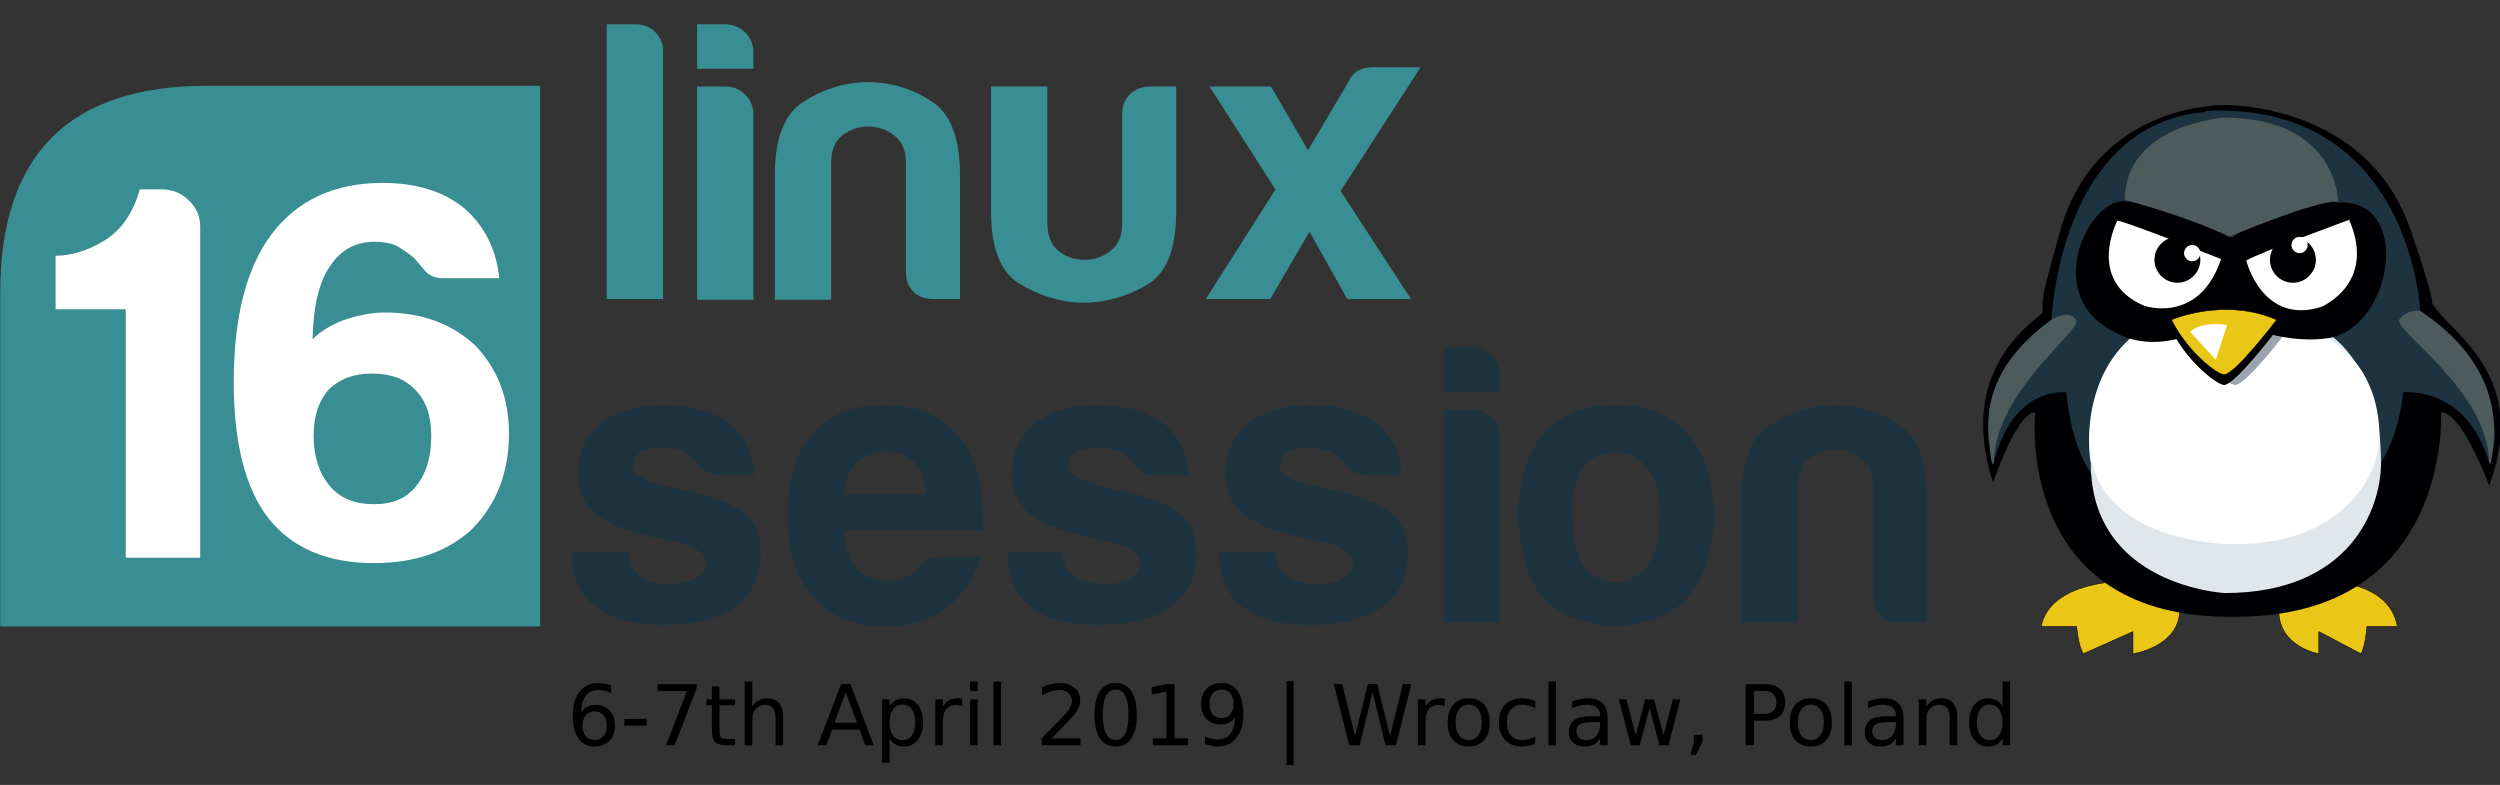 <?xml version="1.0" encoding="UTF-8" standalone="no"?>
<svg
   xmlns:dc="http://purl.org/dc/elements/1.1/"
   xmlns:cc="http://creativecommons.org/ns#"
   xmlns:rdf="http://www.w3.org/1999/02/22-rdf-syntax-ns#"
   xmlns:svg="http://www.w3.org/2000/svg"
   xmlns="http://www.w3.org/2000/svg"
   xmlns:sodipodi="http://sodipodi.sourceforge.net/DTD/sodipodi-0.dtd"
   xmlns:inkscape="http://www.inkscape.org/namespaces/inkscape"
   xml:space="preserve"
   enable-background="new 0 0 337.6 85"
   viewBox="0 0 337.6 106"
   y="0px"
   x="0px"
   id="Warstwa_1"
   version="1.1"
   sodipodi:docname="16_sesja_logo_data_eng.svg"
   width="337.6"
   height="106"
   inkscape:version="0.92.3 (2405546, 2018-03-11)"><rect x="0" y="0" width="337.6" height="106" fill="#333333" stroke="none"/><sodipodi:namedview
   pagecolor="#ffffff"
   bordercolor="#666666"
   borderopacity="1"
   objecttolerance="10"
   gridtolerance="10"
   guidetolerance="10"
   inkscape:pageopacity="0"
   inkscape:pageshadow="2"
   inkscape:window-width="1853"
   inkscape:window-height="1025"
   id="namedview47"
   showgrid="false"
   inkscape:zoom="3.3344608"
   inkscape:cx="231.99291"
   inkscape:cy="46.935753"
   inkscape:window-x="67"
   inkscape:window-y="27"
   inkscape:window-maximized="1"
   inkscape:current-layer="g78" /><defs
   id="defs83" />
<g
   id="g78"
   transform="translate(0,21)">
	<path
   id="path2"
   d="m 27.935,-9.415 c -18.6,0 -27.9,9.3 -27.9,27.9 v 45.1 H 72.935 V -9.415 Z"
   inkscape:connector-curvature="0"
   style="clip-rule:evenodd;fill:#388e92;fill-rule:evenodd" />
	<path
   id="path4"
   d="m 313.835,57.485 c 0,0 8.8,-0.2 9.9,6.1 h -4.1 c 0,0 -0.2,2.6 -0.8,3.7 l -5.7,-3 v 3 c 0,0 -5.3,-0.9 -5.4,-5.7 -0.2,-4.8 6.1,-4.1 6.1,-4.1 z"
   inkscape:connector-curvature="0"
   style="clip-rule:evenodd;fill:#eac716;fill-rule:evenodd" />
	<path
   id="path6"
   d="m 313.835,57.485 c 0,0 8.8,-0.2 9.9,6.1 h -4.1 c 0,0 -0.2,2.6 -0.8,3.7 l -5.7,-3 v 3 c 0,0 -5.3,-0.9 -5.4,-5.7 -0.2,-4.8 6.1,-4.1 6.1,-4.1 z"
   stroke-miterlimit="22.926"
   inkscape:connector-curvature="0"
   style="fill:none;stroke:#000003;stroke-width:0.065;stroke-miterlimit:22.926" />
	<path
   id="path8"
   d="m 287.135,57.485 c 0,0 -10.2,-0.2 -11.5,6.1 h 4.8 c 0,0 0.2,2.6 0.9,3.7 l 6.7,-3 v 3 c 0,0 6.1,-0.9 6.3,-5.7 0.2,-4.8 -7.2,-4.1 -7.2,-4.1 z"
   inkscape:connector-curvature="0"
   style="clip-rule:evenodd;fill:#eac716;fill-rule:evenodd" />
	<path
   id="path10"
   d="m 287.135,57.485 c 0,0 -10.2,-0.2 -11.5,6.1 h 4.8 c 0,0 0.2,2.6 0.9,3.7 l 6.7,-3 v 3 c 0,0 6.1,-0.9 6.3,-5.7 0.2,-4.8 -7.2,-4.1 -7.2,-4.1 z"
   stroke-miterlimit="22.926"
   inkscape:connector-curvature="0"
   style="fill:none;stroke:#000003;stroke-width:0.065;stroke-miterlimit:22.926" />
	<path
   id="path12"
   d="m 300.235,-6.815 c -1.9,0 -17.4,0.7 -22,16.9 -2.1,7.4 -2.4,9.1 -2.4,9.9 0,0 0,1.3 0,1.3 -7.2,5.4 -9.9,12.9 -6.7,22.9 0,0 3.2,-9.5 5.7,-9.5 0,0 -3,28.1 27.1,27.6 29.2,0 27.7,-27.6 27.7,-27.6 2.9,0 6.5,9.9 6.5,9.9 5.6,-15 -5.3,-20.6 -7.6,-24.5 0,0 0,-0.1 -0.1,-0.1 0.1,-0.4 -0.4,-2.6 -2.9,-9.9 -5.9,-17.3 -25.1,-16.9 -25.1,-16.9 0,0 -0.1,0 -0.2,0 z"
   inkscape:connector-curvature="0"
   style="clip-rule:evenodd;fill:#000002;fill-rule:evenodd" />
	<path
   id="path14"
   d="m 324.535,31.985 c 0,0 8.5,-1 11.6,9.5 0,0 4.7,-8.7 -9.3,-20.5 0,0 -1.3,-28.4 -29.1,-27 V 49.685 c 0,0 24.1,5.6 26.8,-17.7 z"
   inkscape:connector-curvature="0"
   style="clip-rule:evenodd;fill:#1d333f;fill-rule:evenodd" />
	<path
   id="path16"
   d="m 279.035,31.985 c 0,0 -7.2,-1 -9.8,9.5 0,0 -4.4,-10.5 7.8,-19.3 0,0 1.1,-29.6 24.5,-28.1 V 49.785 c 0.1,-0.1 -20.3,5.5 -22.5,-17.8 z"
   inkscape:connector-curvature="0"
   style="clip-rule:evenodd;fill:#1d333f;fill-rule:evenodd" />
	<path
   id="path18"
   d="m 288.035,24.385 c 0,0 22.6,-0.7 26.8,0 0,0 6.7,4.2 6.7,17.1 0,6.2 -4.2,17.6 -21.1,17.6 0,0 -18.1,-0.9 -18.1,-17.6 -0.1,0 -1.7,-10.1 5.7,-17.1"
   inkscape:connector-curvature="0"
   style="clip-rule:evenodd;fill:#e0e6e9;fill-rule:evenodd" />
	<path
   id="path20"
   d="m 288.035,24.385 c 0,0 20.8,-1 25.1,-0.3 0,0 8.2,2.9 8.2,14.1 0,3.6 -3.6,14.3 -19.7,14.3 0,0 -19.5,0.2 -19.5,-14.3 0,0 -0.4,-8.6 5.9,-13.8 z"
   inkscape:connector-curvature="0"
   style="clip-rule:evenodd;fill:#ffffff;fill-rule:evenodd" />
	<path
   id="path22"
   d="m 294.735,23.585 c 0,0 7.1,-3.1 14.2,0 0,0 -5.6,7.4 -7.1,7.4 -0.9,0 -4.9,-3 -7.1,-7.4"
   inkscape:connector-curvature="0"
   style="clip-rule:evenodd;fill:#9ba4ae;fill-rule:evenodd" />
	<path
   id="path24"
   d="m 293.235,23.585 c 0,0 7.1,-3.1 14.2,0 0,0 -5.6,7.4 -7.1,7.4 -0.9,0 -4.9,-3 -7.1,-7.4"
   inkscape:connector-curvature="0"
   style="clip-rule:evenodd;fill:#000003;fill-rule:evenodd" />
	<path
   id="path26"
   d="m 301.435,11.085 c 0,0 -9.7,-4.5 -14.5,-4.9 -4.7,-0.3 -10.5,11.3 -3,16.7 6.3,4.5 12,1.3 17.4,-0.6 0,0 6.5,3.3 12.9,2.4 8.9,-1.2 11.7,-19.1 1.4,-18.3 0.1,0 -5.5,-1.8 -14.2,4.7 z"
   inkscape:connector-curvature="0"
   style="clip-rule:evenodd;fill:#000002;fill-rule:evenodd" />
	<path
   id="path28"
   d="m 299.935,13.985 c 0,0 -12.1,-4.8 -14,-5.2 0,0 -4.3,8.1 3.6,11.5 0,0 7.4,2.6 10.4,-6.3 z"
   inkscape:connector-curvature="0"
   style="clip-rule:evenodd;fill:#ffffff;fill-rule:evenodd" />
	<path
   id="path30"
   d="m 317.235,8.685 c 0,0 -12.3,4.5 -13.9,5.5 0,0 2.2,8.9 10.3,6.2 0,-0.1 7.3,-3.1 3.6,-11.7 z"
   inkscape:connector-curvature="0"
   style="clip-rule:evenodd;fill:#ffffff;fill-rule:evenodd" />
	<path
   id="path32"
   d="m 286.935,5.985 c 0,0 9,2.4 14.1,5 0,0 11.2,-4.8 14.7,-4.8 0,0 -0.1,-11.3 -15.4,-11.3 -0.1,0 -13.4,1 -13.4,11.1 z"
   inkscape:connector-curvature="0"
   style="clip-rule:evenodd;fill:#4d5b5c;fill-rule:evenodd" />
	<path
   id="path34"
   d="m 293.235,22.185 c 0,0 7.1,-3.1 14.2,0 0,0 -5.6,7.4 -7.1,7.4 -0.9,0 -4.9,-3 -7.1,-7.4 z"
   inkscape:connector-curvature="0"
   style="clip-rule:evenodd;fill:#eac716;fill-rule:evenodd" />
	<path
   id="path36"
   d="m 293.235,22.185 c 0,0 7.1,-3.1 14.2,0 0,0 -5.6,7.4 -7.1,7.4 -0.9,0 -4.9,-3 -7.1,-7.4 z"
   stroke-miterlimit="22.926"
   inkscape:connector-curvature="0"
   style="fill:none;stroke:#000003;stroke-width:0.065;stroke-miterlimit:22.926" />
	<path
   id="path38"
   d="m 297.135,14.085 c 0,1.7 -1.4,3.1 -3.1,3.1 -1.7,0 -3.1,-1.4 -3.1,-3.1 0,-1.7 1.4,-3.1 3.1,-3.1 1.7,0 3.1,1.4 3.1,3.1"
   inkscape:connector-curvature="0"
   style="clip-rule:evenodd;fill:#000002;fill-rule:evenodd" />
	<path
   id="path40"
   d="m 312.735,14.085 c 0,1.7 -1.4,3.1 -3.1,3.1 -1.7,0 -3.1,-1.4 -3.1,-3.1 0,-1.7 1.4,-3.1 3.1,-3.1 1.7,0 3.1,1.4 3.1,3.1"
   inkscape:connector-curvature="0"
   style="clip-rule:evenodd;fill:#000002;fill-rule:evenodd" />
	<path
   id="path42"
   d="m 297.135,13.185 c 0,0.6 -0.5,1.1 -1.1,1.1 -0.6,0 -1.1,-0.5 -1.1,-1.1 0,-0.6 0.5,-1.1 1.1,-1.1 0.6,0 1.1,0.5 1.1,1.1"
   inkscape:connector-curvature="0"
   style="clip-rule:evenodd;fill:#ffffff;fill-rule:evenodd" />
	<path
   id="path44"
   d="m 311.635,12.085 c 0,0.6 -0.5,1.1 -1.1,1.1 -0.6,0 -1.1,-0.5 -1.1,-1.1 0,-0.6 0.5,-1.1 1.1,-1.1 0.7,0 1.1,0.5 1.1,1.1"
   inkscape:connector-curvature="0"
   style="clip-rule:evenodd;fill:#ffffff;fill-rule:evenodd" />
	<path
   id="path46"
   d="m 300.735,22.885 c 0,0 -3.3,-0.6 -5,0.9 l 3.5,3.8 z"
   inkscape:connector-curvature="0"
   style="clip-rule:evenodd;fill:#ffffff;fill-rule:evenodd" />
	<path
   id="path48"
   d="m 277.035,22.185 c 0,0 2.4,-1.5 3.3,0 0.9,1.5 -10.9,9.5 -11.1,19.3 0,0 -0.2,1.1 -0.5,-1.7 -0.2,-2.9 -1.9,-10.2 8.3,-17.6 z"
   inkscape:connector-curvature="0"
   style="clip-rule:evenodd;fill:#4d5b5c;fill-rule:evenodd" />
	<path
   id="path50"
   d="m 326.835,20.985 c 0,0 -1.7,-0.3 -2.8,1.1 -1,1.5 11.9,9.5 12.1,19.3 0,0 0.2,1.1 0.5,-1.7 0.3,-2.8 1.3,-11.3 -9.8,-18.7 z"
   inkscape:connector-curvature="0"
   style="clip-rule:evenodd;fill:#4d5b5c;fill-rule:evenodd" />
	
	<path
   id="path54"
   d="m 81.935,-17.715 h 3.9 c 1,0 1.9,0.3 2.6,1 0.7,0.7 1.1,1.5 1.1,2.5 v 33.6 h -7.6 z"
   inkscape:connector-curvature="0"
   style="fill:#388e92" />
	<path
   id="path56"
   d="m 94.135,-17.715 h 3.9 c 1,0 1.9,0.4 2.6,1.1 0.7,0.7 1.1,1.6 1.1,2.6 v 2.3 h -7.6 z m 0,8.4 h 3.9 c 1,0 1.9,0.4 2.6,1.1 0.7,0.7 1.1,1.6 1.1,2.6 V 19.485 h -7.6 z"
   inkscape:connector-curvature="0"
   style="fill:#388e92" />
	<path
   id="path58"
   d="m 129.835,19.385 h -3.8 c -1.1,0 -2,-0.3 -2.7,-1 -0.7,-0.7 -1,-1.6 -1,-2.6 V 1.085 c 0,-1.7 -0.5,-3 -1.6,-3.8 -1,-0.8 -2.2,-1.2 -3.5,-1.2 -1.3,0 -2.4,0.4 -3.5,1.2 -1,0.8 -1.5,2 -1.5,3.8 V 19.485 h -7.6 V 2.585 c 0,-4.9 1.3,-8.2 3.8,-9.8 2.6,-1.7 5.4,-2.6 8.5,-2.7 3.2,0 6.1,0.8 8.7,2.5 2.7,1.6 4,5 4,10 V 19.385 Z"
   inkscape:connector-curvature="0"
   style="fill:#388e92" />
	<path
   id="path60"
   d="M 158.835,-9.315 V 7.485 c 0,5.1 -1.3,8.5 -4,10 -2.7,1.6 -5.6,2.4 -8.7,2.4 -3.1,-0.1 -5.9,-1 -8.5,-2.6 -2.6,-1.6 -3.8,-4.9 -3.8,-9.8 V -9.315 h 7.6 V 9.085 c 0,1.7 0.5,3 1.5,3.8 1,0.8 2.2,1.2 3.5,1.2 1.3,0 2.5,-0.4 3.5,-1.2 1.1,-0.8 1.6,-2 1.6,-3.8 V -5.615 c 0,-1 0.3,-1.9 1,-2.6 0.7,-0.7 1.6,-1.1 2.7,-1.1 z"
   inkscape:connector-curvature="0"
   style="fill:#388e92" />
	<path
   id="path62"
   d="m 190.535,19.385 h -8.6 l -5.1,-9.1 -5.3,9.1 h -8.7 l 9.4,-14.8 -8.9,-13.9 h 8.3 l 5,8.6 5.5,-9.3 c 0.6,-1.3 1.7,-1.9 3.2,-1.9 h 6.5 l -10.8,16.7 z"
   inkscape:connector-curvature="0"
   style="fill:#388e92" />
	<path
   id="path64"
   d="m 77.535,53.585 h 7.3 c 0.1,1.4 0.6,2.5 1.6,3.2 1.1,0.7 2.5,1.1 4.3,1.1 1.3,0 2.4,-0.3 3.3,-0.8 0.9,-0.5 1.3,-1.2 1.3,-2.1 0,-1.3 -1.5,-2.3 -4.5,-2.9 -1.3,-0.2 -2.3,-0.4 -2.9,-0.6 -3.8,-0.9 -6.4,-2.1 -7.7,-3.3 -1.4,-1.3 -2.2,-3 -2.2,-5.2 0,-2.7 1,-5 3.1,-6.8 2.2,-1.7 5,-2.5 8.4,-2.5 3.7,0 6.7,0.8 9,2.5 2.1,1.8 3.2,4.1 3.3,7 h -4.6 c -1.4,0 -2.4,-0.6 -3.1,-1.8 -0.3,-0.3 -0.6,-0.6 -0.9,-0.9 -0.9,-0.6 -2,-1 -3.6,-1 -1.4,0 -2.5,0.2 -3.2,0.6 -0.6,0.4 -1,1.1 -1,1.9 0,1.2 1.9,2.1 5.6,2.9 0.4,0.1 0.8,0.2 1.1,0.3 0.3,0.1 0.6,0.1 0.9,0.1 3.7,0.9 6.2,2 7.7,3.2 1.4,1.3 2,3 2,5.2 0,3.2 -1.2,5.6 -3.5,7.3 -2.2,1.6 -5.4,2.4 -9.7,2.4 -4.1,0 -7.2,-0.8 -9.2,-2.5 -2.1,-1.6 -3.1,-4.1 -3.1,-7.2 v -0.1 z"
   inkscape:connector-curvature="0"
   style="fill:#1d333f" />
	<path
   id="path66"
   d="m 114.035,45.785 h 11 c -0.1,-1.9 -0.6,-3.4 -1.5,-4.3 -0.9,-1 -2.3,-1.5 -4,-1.5 -1.6,0 -2.9,0.5 -3.9,1.5 -1,1 -1.5,2.4 -1.6,4.3 m 12.9,8.4 h 5.4 c -0.8,3 -2.3,5.3 -4.5,6.9 -2.2,1.7 -5,2.5 -8.4,2.5 -4.1,0 -7.3,-1.3 -9.6,-4 -2.3,-2.6 -3.5,-6.3 -3.5,-11.1 0,-4.6 1.1,-8.2 3.3,-10.8 2.3,-2.7 5.5,-4 9.6,-4 4.3,0 7.7,1.3 10,3.9 2.3,2.7 3.5,6.4 3.5,11.1 0,0.3 0,0.5 0,0.8 0,0.2 0,0.4 0,0.4 0,0.4 0,0.6 -0.1,0.8 h -18.6 c 0.1,2.2 0.6,3.9 1.6,5 0.9,1.2 2.3,1.7 4.2,1.7 1.2,0 2.3,-0.2 3.1,-0.8 0.2,-0.1 0.4,-0.2 0.6,-0.4 0.2,-0.2 0.4,-0.4 0.6,-0.6 0.1,-0.2 0.3,-0.5 0.8,-0.9 0.5,-0.3 1.2,-0.5 2,-0.5 z"
   inkscape:connector-curvature="0"
   style="fill:#1d333f" />
	<path
   id="path68"
   d="m 136.135,53.585 h 7.3 c 0.1,1.4 0.6,2.5 1.6,3.2 1.1,0.7 2.5,1.1 4.3,1.1 1.3,0 2.4,-0.3 3.3,-0.8 0.9,-0.5 1.3,-1.2 1.3,-2.1 0,-1.3 -1.5,-2.3 -4.5,-2.9 -1.3,-0.2 -2.3,-0.4 -2.9,-0.6 -3.8,-0.9 -6.4,-2.1 -7.7,-3.3 -1.4,-1.3 -2.2,-3 -2.2,-5.2 0,-2.7 1,-5 3.1,-6.8 2.2,-1.7 5,-2.5 8.4,-2.5 3.7,0 6.7,0.8 9,2.5 2.1,1.8 3.2,4.1 3.3,7 h -4.4 c -1.4,0 -2.4,-0.6 -3.1,-1.8 -0.3,-0.3 -0.6,-0.6 -0.9,-0.9 -0.9,-0.6 -2,-1 -3.6,-1 -1.4,0 -2.5,0.2 -3.2,0.6 -0.6,0.4 -1,1.1 -1,1.9 0,1.2 1.9,2.1 5.6,2.9 0.4,0.1 0.8,0.2 1.1,0.3 0.3,0.1 0.6,0.1 0.9,0.1 3.7,0.9 6.2,2 7.7,3.2 1.4,1.3 2,3 2,5.2 0,3.2 -1.2,5.6 -3.5,7.3 -2.2,1.6 -5.4,2.4 -9.7,2.4 -4.1,0 -7.2,-0.8 -9.2,-2.5 -2.1,-1.6 -3.1,-4.1 -3.1,-7.2 v -0.1 z"
   inkscape:connector-curvature="0"
   style="fill:#1d333f" />
	<path
   id="path70"
   d="m 164.935,53.585 h 7.3 c 0.1,1.4 0.6,2.5 1.6,3.2 1.1,0.7 2.5,1.1 4.3,1.1 1.3,0 2.4,-0.3 3.3,-0.8 0.9,-0.5 1.3,-1.2 1.3,-2.1 0,-1.3 -1.5,-2.3 -4.5,-2.9 -1.3,-0.2 -2.3,-0.4 -2.9,-0.6 -3.8,-0.9 -6.4,-2.1 -7.7,-3.3 -1.4,-1.3 -2.2,-3 -2.2,-5.2 0,-2.7 1,-5 3.1,-6.8 2.2,-1.7 5,-2.5 8.4,-2.5 3.7,0 6.7,0.8 9,2.5 2.1,1.8 3.2,4.1 3.3,7 h -4.6 c -1.4,0 -2.4,-0.6 -3.1,-1.8 -0.3,-0.3 -0.6,-0.6 -0.9,-0.9 -0.9,-0.6 -2,-1 -3.6,-1 -1.4,0 -2.5,0.2 -3.2,0.6 -0.6,0.4 -1,1.1 -1,1.9 0,1.2 1.9,2.1 5.6,2.9 0.4,0.1 0.8,0.2 1.1,0.3 0.3,0.1 0.6,0.1 0.9,0.1 3.7,0.9 6.2,2 7.7,3.2 1.4,1.3 2,3 2,5.2 0,3.2 -1.2,5.6 -3.5,7.3 -2.2,1.6 -5.4,2.4 -9.7,2.4 -4.1,0 -7.2,-0.8 -9.2,-2.5 -2.1,-1.6 -3.1,-4.1 -3.1,-7.2 v -0.1 z"
   inkscape:connector-curvature="0"
   style="fill:#1d333f" />
	<path
   id="path72"
   d="m 194.935,25.885 h 3.9 c 1,0 1.9,0.4 2.6,1.1 0.7,0.7 1.1,1.6 1.1,2.6 v 2.3 h -7.6 z m 0,8.4 h 3.9 c 1,0 1.9,0.4 2.6,1.1 0.7,0.7 1.1,1.6 1.1,2.6 v 25.1 h -7.6 z"
   inkscape:connector-curvature="0"
   style="fill:#1d333f" />
	<path
   id="path74"
   d="m 214.335,41.485 c -1.5,1.7 -2.2,4.1 -2,7.4 0.1,3.3 0.8,5.6 1.8,6.9 0.4,0.6 1.2,1.1 2.3,1.5 1.1,0.4 2.2,0.4 3.3,0.1 1.1,-0.3 2.1,-1.1 3,-2.4 0.9,-1.3 1.3,-3.4 1.4,-6.3 0,-2.6 -0.4,-4.5 -1.2,-5.8 -0.8,-1.3 -1.8,-2.1 -2.9,-2.5 -1.1,-0.4 -2.2,-0.4 -3.2,-0.1 -1.2,0.3 -2,0.7 -2.5,1.2 m -5.1,19 c -1.5,-1.3 -2.6,-3 -3.2,-5.2 -0.6,-2.2 -1,-4.5 -1,-6.9 0,-1.9 0.3,-3.9 0.8,-5.8 0.5,-1.9 1.4,-3.6 2.5,-4.9 1.9,-2.2 4.3,-3.4 7.2,-3.8 2.9,-0.4 5.6,-0.2 8,0.7 2.7,1.1 4.8,3 6.1,5.6 1.2,2.4 1.8,5.1 1.8,8.3 0,2.3 -0.3,4.3 -0.8,5.9 -0.5,1.7 -1.2,3.1 -1.9,4.2 -1.7,2.4 -3.9,3.8 -6.6,4.4 -2.4,0.6 -4.8,0.7 -7.2,0.2 -2.4,-0.5 -4.3,-1.4 -5.7,-2.7 z"
   inkscape:connector-curvature="0"
   style="fill:#1d333f" />
	<path
   id="path76"
   d="m 260.435,63.085 h -3.8 c -1.1,0 -2,-0.3 -2.7,-1 -0.7,-0.7 -1,-1.6 -1,-2.6 v -14.8 c 0,-1.7 -0.5,-3 -1.6,-3.8 -1,-0.8 -2.2,-1.2 -3.5,-1.2 -1.3,0 -2.4,0.4 -3.5,1.2 -1,0.8 -1.5,2 -1.5,3.8 v 18.4 h -7.6 v -16.9 c 0,-4.9 1.3,-8.2 3.8,-9.8 2.6,-1.7 5.4,-2.6 8.5,-2.7 3.2,0 6.1,0.8 8.7,2.5 2.7,1.6 4,5 4,10 v 16.9 z"
   inkscape:connector-curvature="0"
   style="fill:#1d333f" />
<g
   aria-label="16"
   transform="matrix(1.166,0,0,1.157,-1.408,3.334)"
   style="font-style:normal;font-weight:normal;font-size:5px;line-height:125%;font-family:sans-serif;letter-spacing:0px;word-spacing:0px;fill:#000000;fill-opacity:1;stroke:none;stroke-width:1px;stroke-linecap:butt;stroke-linejoin:miter;stroke-opacity:1"
   id="flowRoot87"><path
     id="path79"
     style="font-style:normal;font-variant:normal;font-weight:normal;font-stretch:normal;font-size:64px;font-family:Harabara;-inkscape-font-specification:Harabara;letter-spacing:3.883px;fill:#ffffff"
     d="m 37.529,29.816 q 0,3.625 1.875,5.875 1.75,2.125 5.125,2.125 3.25,0 4.875,-2.125 1.75,-2.125 1.75,-5.875 0,-3.5 -1.875,-5.375 -1.75,-1.875 -5,-1.875 -3.125,0 -5,1.875 -1.75,2 -1.75,5.375 z m -0.125,-11.25 q 1.375,-1.375 3.625,-2.25 2.625,-0.875 4.75,-0.875 6.375,0 10.5,3.875 3.875,4.125 3.875,10.25 0,6.75 -4.25,11.125 -4.25,4 -11.375,4 -8.125,0 -12.25,-5.25 -4,-5.25 -4,-15.875 0,-11.375 4.375,-17.25 4.5,-6 12.875,-6 5.875,0 9.5,3 3.5,3.125 4,8.125 h -6.5 q -1.25,0 -2,-0.75 -0.625,-0.75 -1.375,-1.625 -0.75,-0.625 -1.75,-1.25 -1,-0.625 -2.875,-0.625 -3.25,0 -5.125,2.875 -1.875,2.75 -2,8.5 z m -21.633,25.5 v -29 H 7.646 V 8.816 q 2.75,0 5.625,-1.75 3,-1.875 4.125,-6 h 2.5 v 0 q 1.875,0 3.125,1.25 1.375,1.25 1.375,3.125 V 44.066 Z" /></g><g
   aria-label="6-7th April 2019 | Wroclaw, Poland"
   transform="translate(3.393,-16.341)"
   style="font-style:normal;font-weight:normal;font-size:5px;line-height:125%;font-family:sans-serif;letter-spacing:0px;word-spacing:0px;fill:#000000;fill-opacity:1;stroke:none;stroke-width:1px;stroke-linecap:butt;stroke-linejoin:miter;stroke-opacity:1"
   id="flowRoot49"><path
     id="path139"
     style="font-size:11.333px"
     d="m 267.033,90.728 v -3.354 h 1.018 v 8.611 h -1.018 v -0.93 q -0.321,0.553 -0.813,0.825 -0.487,0.266 -1.173,0.266 -1.123,0 -1.832,-0.896 -0.703,-0.896 -0.703,-2.357 0,-1.461 0.703,-2.357 0.708,-0.896 1.832,-0.896 0.686,0 1.173,0.271 0.493,0.266 0.813,0.819 z m -3.47,2.164 q 0,1.123 0.459,1.765 0.465,0.636 1.273,0.636 0.808,0 1.273,-0.636 0.465,-0.642 0.465,-1.765 0,-1.123 -0.465,-1.76 -0.465,-0.642 -1.273,-0.642 -0.808,0 -1.273,0.642 -0.459,0.636 -0.459,1.76 z m -2.651,-0.647 v 3.741 h -1.018 v -3.708 q 0,-0.88 -0.343,-1.317 -0.343,-0.437 -1.029,-0.437 -0.825,0 -1.3,0.526 -0.476,0.526 -0.476,1.433 v 3.503 H 255.722 v -6.198 h 1.024 V 90.75 q 0.365,-0.559 0.858,-0.836 0.498,-0.277 1.146,-0.277 1.068,0 1.616,0.664 0.548,0.659 0.548,1.942 z m -9.286,0.625 q -1.234,0 -1.71,0.282 -0.476,0.282 -0.476,0.963 0,0.542 0.354,0.863 0.36,0.315 0.974,0.315 0.847,0 1.356,-0.598 0.515,-0.603 0.515,-1.599 v -0.227 z m 2.031,-0.421 v 3.536 h -1.018 v -0.941 q -0.349,0.564 -0.869,0.836 -0.52,0.266 -1.273,0.266 -0.952,0 -1.516,-0.531 -0.559,-0.537 -0.559,-1.433 0,-1.046 0.697,-1.577 0.703,-0.531 2.092,-0.531 h 1.428 v -0.1 q 0,-0.703 -0.465,-1.085 -0.459,-0.387 -1.295,-0.387 -0.531,0 -1.035,0.127 -0.504,0.127 -0.968,0.382 v -0.941 q 0.559,-0.216 1.085,-0.321 0.526,-0.111 1.024,-0.111 1.345,0 2.009,0.697 0.664,0.697 0.664,2.114 z m -7.991,-5.075 h 1.018 v 8.611 h -1.018 z m -4.527,3.127 q -0.819,0 -1.295,0.642 -0.476,0.636 -0.476,1.749 0,1.112 0.47,1.754 0.476,0.636 1.3,0.636 0.813,0 1.289,-0.642 0.476,-0.642 0.476,-1.749 0,-1.101 -0.476,-1.743 -0.476,-0.647 -1.289,-0.647 z m 0,-0.863 q 1.328,0 2.086,0.863 0.758,0.863 0.758,2.391 0,1.522 -0.758,2.391 -0.758,0.863 -2.086,0.863 -1.334,0 -2.092,-0.863 -0.753,-0.869 -0.753,-2.391 0,-1.527 0.753,-2.391 0.758,-0.863 2.092,-0.863 z m -7.681,-0.996 v 3.104 h 1.406 q 0.78,0 1.206,-0.404 0.426,-0.404 0.426,-1.151 0,-0.742 -0.426,-1.146 -0.426,-0.404 -1.206,-0.404 z m -1.118,-0.919 h 2.523 q 1.389,0 2.097,0.631 0.714,0.625 0.714,1.837 0,1.223 -0.714,1.848 -0.708,0.625 -2.097,0.625 h -1.406 v 3.32 h -1.118 z m -7,6.856 h 1.168 v 0.952 l -0.908,1.771 h -0.714 l 0.454,-1.771 z m -10.127,-4.792 h 1.018 l 1.273,4.837 1.267,-4.837 h 1.201 l 1.273,4.837 1.267,-4.837 h 1.018 l -1.621,6.198 h -1.201 l -1.334,-5.08 -1.339,5.08 h -1.201 z m -3.542,3.082 q -1.234,0 -1.71,0.282 -0.476,0.282 -0.476,0.963 0,0.542 0.354,0.863 0.36,0.315 0.974,0.315 0.847,0 1.356,-0.598 0.515,-0.603 0.515,-1.599 v -0.227 z m 2.031,-0.421 v 3.536 h -1.018 v -0.941 q -0.349,0.564 -0.869,0.836 -0.52,0.266 -1.273,0.266 -0.952,0 -1.516,-0.531 -0.559,-0.537 -0.559,-1.433 0,-1.046 0.697,-1.577 0.703,-0.531 2.092,-0.531 h 1.428 v -0.1 q 0,-0.703 -0.465,-1.085 -0.459,-0.387 -1.295,-0.387 -0.531,0 -1.035,0.127 -0.504,0.127 -0.968,0.382 v -0.941 q 0.559,-0.216 1.085,-0.321 0.526,-0.111 1.024,-0.111 1.345,0 2.009,0.697 0.664,0.697 0.664,2.114 z m -7.991,-5.075 h 1.018 v 8.611 h -1.018 z m -1.782,2.651 v 0.952 q -0.432,-0.238 -0.869,-0.354 -0.432,-0.122 -0.874,-0.122 -0.991,0 -1.538,0.631 -0.548,0.625 -0.548,1.76 0,1.134 0.548,1.765 0.548,0.625 1.538,0.625 0.443,0 0.874,-0.116 0.437,-0.122 0.869,-0.36 v 0.941 q -0.426,0.199 -0.885,0.299 -0.454,0.1 -0.968,0.1 -1.4,0 -2.225,-0.88 -0.825,-0.88 -0.825,-2.374 0,-1.516 0.83,-2.385 0.836,-0.869 2.285,-0.869 0.47,0 0.919,0.1 0.448,0.094 0.869,0.288 z m -8.987,0.476 q -0.819,0 -1.295,0.642 -0.476,0.636 -0.476,1.749 0,1.112 0.47,1.754 0.476,0.636 1.3,0.636 0.813,0 1.289,-0.642 0.476,-0.642 0.476,-1.749 0,-1.101 -0.476,-1.743 -0.476,-0.647 -1.289,-0.647 z m 0,-0.863 q 1.328,0 2.086,0.863 0.758,0.863 0.758,2.391 0,1.522 -0.758,2.391 -0.758,0.863 -2.086,0.863 -1.334,0 -2.092,-0.863 -0.753,-0.869 -0.753,-2.391 0,-1.527 0.753,-2.391 0.758,-0.863 2.092,-0.863 z m -3.237,1.101 q -0.172,-0.1 -0.376,-0.144 -0.199,-0.05 -0.443,-0.05 -0.863,0 -1.328,0.564 -0.459,0.559 -0.459,1.61 v 3.265 h -1.024 v -6.198 h 1.024 V 90.75 q 0.321,-0.564 0.836,-0.836 0.515,-0.277 1.251,-0.277 0.105,0 0.232,0.017 0.127,0.011 0.282,0.039 z m -14.975,-3.016 h 1.129 l 1.738,6.984 1.732,-6.984 h 1.256 l 1.738,6.984 1.732,-6.984 h 1.134 l -2.075,8.262 h -1.406 l -1.743,-7.172 -1.76,7.172 h -1.406 z m -5.434,-0.398 v 11.333 h -0.941 V 87.325 Z m -11.959,8.489 v -1.018 q 0.421,0.199 0.852,0.304 0.432,0.105 0.847,0.105 1.107,0 1.688,-0.742 0.587,-0.747 0.67,-2.263 -0.321,0.476 -0.813,0.73 -0.493,0.255 -1.09,0.255 -1.24,0 -1.965,-0.747 -0.719,-0.753 -0.719,-2.053 0,-1.273 0.753,-2.042 0.753,-0.769 2.003,-0.769 1.433,0 2.186,1.101 0.758,1.096 0.758,3.188 0,1.953 -0.93,3.121 -0.924,1.162 -2.49,1.162 -0.421,0 -0.852,-0.083 -0.432,-0.083 -0.896,-0.249 z m 2.225,-3.503 q 0.753,0 1.19,-0.515 0.443,-0.515 0.443,-1.411 0,-0.891 -0.443,-1.406 -0.437,-0.52 -1.19,-0.52 -0.753,0 -1.195,0.52 -0.437,0.515 -0.437,1.406 0,0.896 0.437,1.411 0.443,0.515 1.195,0.515 z m -9.28,2.734 h 1.826 v -6.303 l -1.987,0.398 v -1.018 l 1.976,-0.398 h 1.118 v 7.321 h 1.826 v 0.941 h -4.759 z m -5.019,-6.585 q -0.863,0 -1.3,0.852 -0.432,0.847 -0.432,2.551 0,1.699 0.432,2.551 0.437,0.847 1.3,0.847 0.869,0 1.3,-0.847 0.437,-0.852 0.437,-2.551 0,-1.704 -0.437,-2.551 -0.432,-0.852 -1.3,-0.852 z m 0,-0.885 q 1.389,0 2.119,1.101 0.736,1.096 0.736,3.188 0,2.086 -0.736,3.187 -0.73,1.096 -2.119,1.096 -1.389,0 -2.125,-1.096 -0.73,-1.101 -0.73,-3.187 0,-2.092 0.73,-3.188 0.736,-1.101 2.125,-1.101 z m -8.644,7.471 h 3.901 v 0.941 h -5.246 v -0.941 q 0.636,-0.659 1.732,-1.765 1.101,-1.112 1.383,-1.433 0.537,-0.603 0.747,-1.018 0.216,-0.421 0.216,-0.825 0,-0.659 -0.465,-1.074 -0.459,-0.415 -1.201,-0.415 -0.526,0 -1.112,0.183 -0.581,0.183 -1.245,0.553 v -1.129 q 0.675,-0.271 1.262,-0.41 0.587,-0.138 1.074,-0.138 1.284,0 2.048,0.642 0.764,0.642 0.764,1.715 0,0.509 -0.194,0.968 -0.188,0.454 -0.692,1.074 -0.138,0.16 -0.88,0.93 -0.742,0.764 -2.092,2.142 z m -7.858,-7.67 h 1.018 v 8.611 h -1.018 z m -3.143,2.413 h 1.018 v 6.198 h -1.018 z m 0,-2.413 h 1.018 v 1.289 h -1.018 z m -1.079,3.365 q -0.172,-0.1 -0.376,-0.144 -0.199,-0.05 -0.443,-0.05 -0.863,0 -1.328,0.564 -0.459,0.559 -0.459,1.61 v 3.265 h -1.024 v -6.198 h 1.024 V 90.75 q 0.321,-0.564 0.836,-0.836 0.515,-0.277 1.251,-0.277 0.105,0 0.232,0.017 0.127,0.011 0.282,0.039 z m -9.8,4.316 v 3.287 h -1.024 v -8.555 h 1.024 v 0.941 q 0.321,-0.553 0.808,-0.819 0.493,-0.271 1.173,-0.271 1.129,0 1.832,0.896 0.708,0.896 0.708,2.357 0,1.461 -0.708,2.357 -0.703,0.896 -1.832,0.896 -0.681,0 -1.173,-0.266 -0.487,-0.271 -0.808,-0.825 z m 3.464,-2.164 q 0,-1.123 -0.465,-1.76 -0.459,-0.642 -1.267,-0.642 -0.808,0 -1.273,0.642 -0.459,0.636 -0.459,1.76 0,1.123 0.459,1.765 0.465,0.636 1.273,0.636 0.808,0 1.267,-0.636 0.465,-0.642 0.465,-1.765 z m -9.391,-4.067 -1.516,4.112 h 3.038 z m -0.631,-1.101 h 1.267 l 3.149,8.262 h -1.162 l -0.753,-2.119 h -3.724 l -0.753,2.119 h -1.179 z m -7.825,4.521 v 3.741 h -1.018 v -3.708 q 0,-0.88 -0.343,-1.317 -0.343,-0.437 -1.029,-0.437 -0.825,0 -1.3,0.526 -0.476,0.526 -0.476,1.433 v 3.503 h -1.024 v -8.611 h 1.024 V 90.75 q 0.365,-0.559 0.858,-0.836 0.498,-0.277 1.146,-0.277 1.068,0 1.616,0.664 0.548,0.659 0.548,1.942 z m -8.594,-4.217 v 1.76 h 2.097 v 0.791 h -2.097 v 3.365 q 0,0.758 0.205,0.974 0.21,0.216 0.847,0.216 h 1.046 v 0.852 h -1.046 q -1.179,0 -1.627,-0.437 -0.448,-0.443 -0.448,-1.605 V 90.578 h -0.747 v -0.791 h 0.747 v -1.76 z m -8.362,-0.304 h 5.312 v 0.476 l -2.999,7.786 h -1.168 l 2.822,-7.321 h -3.968 z m -4.471,4.704 h 2.983 v 0.908 h -2.983 z m -4.029,-1.018 q -0.753,0 -1.195,0.515 -0.437,0.515 -0.437,1.411 0,0.891 0.437,1.411 0.443,0.515 1.195,0.515 0.753,0 1.19,-0.515 0.443,-0.52 0.443,-1.411 0,-0.896 -0.443,-1.411 -0.437,-0.515 -1.19,-0.515 z m 2.219,-3.503 v 1.018 q -0.421,-0.199 -0.852,-0.304 -0.426,-0.105 -0.847,-0.105 -1.107,0 -1.693,0.747 -0.581,0.747 -0.664,2.258 0.326,-0.481 0.819,-0.736 0.493,-0.26 1.085,-0.26 1.245,0 1.965,0.758 0.725,0.753 0.725,2.053 0,1.273 -0.753,2.042 -0.753,0.769 -2.003,0.769 -1.433,0 -2.191,-1.096 -0.758,-1.101 -0.758,-3.187 0,-1.959 0.93,-3.121 0.93,-1.168 2.496,-1.168 0.421,0 0.847,0.083 0.432,0.083 0.896,0.249 z" /></g></g>
</svg>